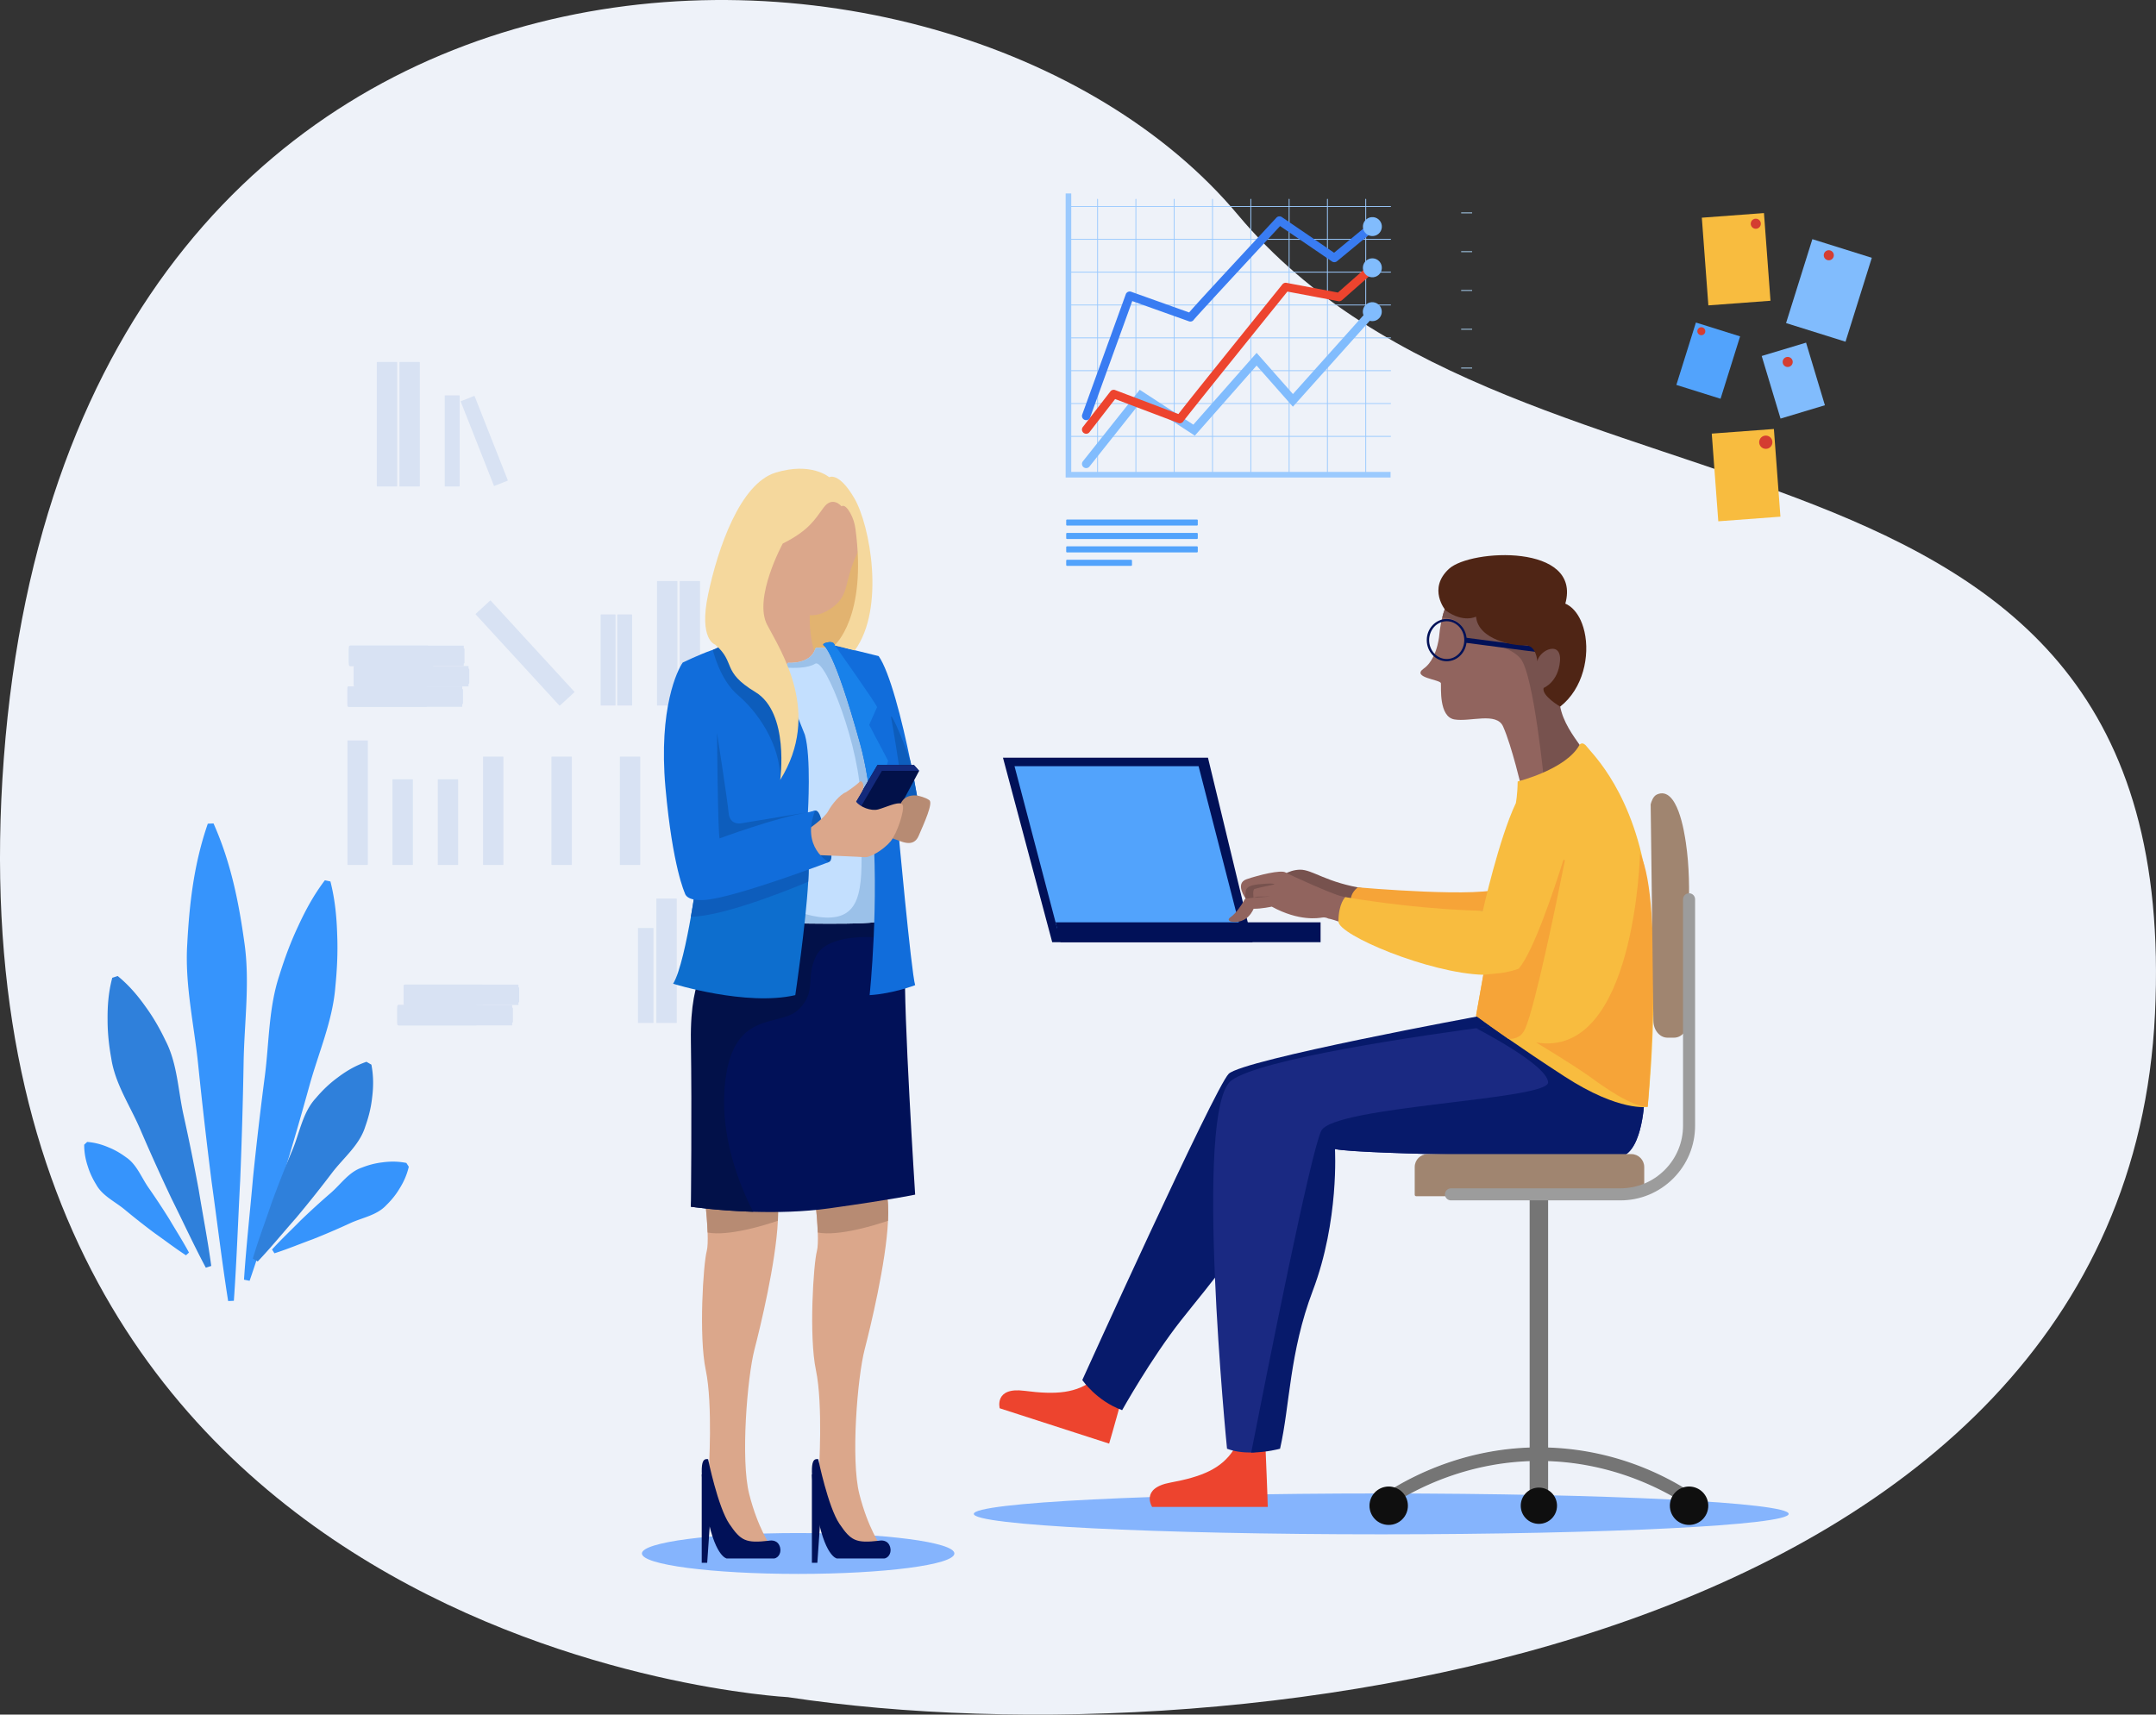 <svg xmlns="http://www.w3.org/2000/svg" width="3017.29" height="2400"><rect width="100%" height="100%" fill="#333333" stroke="none"/><style>.st30{fill:#9bc1e9}.st31{fill:#021149}.st27{fill:#0f0f0f}.st25{fill:#9c9c9c}.st24{fill:#757575}.st21{fill:#f6a438}.st22{fill:#91645e}.st20{fill:#77524e}.st16{fill:#011158}.st1{fill:#e3e9f6}.st17{fill:#d8e2f3}.st39{fill:#2f80db}.st4{fill:#81bcfd}.st14{fill:#dba78b}.st3{fill:#9bcafe}.st15{fill:#b78b73}.st12{fill:#d43d31}.st34{fill:#116ddb}.st5{fill:#ed442e}.st10{fill:#52a3fc}.st7{fill:#3694fc}.st11{fill:#f8bc3f}.st33{fill:#0d5dbc}.st9{fill:#c3dffe}.st18{fill:#071a6b}</style><path d="M1102.58 2375.57S-89.25 2313.75 5.34 1061.36C99.95-191.03 1331.06-179.18 1732.47 300.73c401.41 479.92 1325.77 231.33 1283.4 1118.51-42.36 887.17-1274.36 1053.17-1913.29 956.33" fill="#eef2f9"/><path class="st1" d="M2762.72-2248.69H1388.29v756.15h1374.43z"/><path d="M2732.87-2220.37H1415.4v704.69h1317.47z" fill="#fff"/><path class="st3" d="M1946.08 289.61h-450.81a.591.591 0 010-1.18h450.81a.591.591 0 010 1.18m0 45.96h-450.81a.585.585 0 110-1.17h450.81a.585.585 0 110 1.17m0 45.97h-450.81a.585.585 0 110-1.17h450.81a.585.585 0 110 1.17m0 45.97h-450.81a.585.585 0 110-1.17h450.81a.585.585 0 110 1.17m0 45.97h-450.81a.591.591 0 010-1.18h450.81a.591.591 0 010 1.18m0 45.97h-450.81c-.33 0-.59-.26-.59-.59 0-.33.26-.59.59-.59h450.81c.33 0 .59.26.59.59 0 .33-.26.59-.59.59m0 45.97h-450.81a.591.591 0 010-1.18h450.81a.591.591 0 010 1.18m0 45.97h-450.81a.591.591 0 010-1.18h450.81a.591.591 0 010 1.18"/><path class="st3" d="M1536.06 665.07c-.32 0-.59-.26-.59-.59V278.85c0-.32.27-.58.59-.58.33 0 .59.26.59.58v385.63c0 .33-.26.59-.59.59m53.61 0c-.32 0-.59-.26-.59-.59V278.85c0-.32.27-.58.59-.58.33 0 .59.26.59.58v385.63c0 .33-.26.59-.59.59m53.61 0c-.32 0-.59-.26-.59-.59V278.85c0-.32.27-.58.59-.58.33 0 .59.26.59.58v385.63c0 .33-.26.59-.59.59m53.61 0c-.32 0-.59-.26-.59-.59V278.85c0-.32.27-.58.59-.58.33 0 .59.26.59.58v385.63c0 .33-.26.59-.59.59m53.61 0c-.32 0-.59-.26-.59-.59V278.85c0-.32.27-.58.59-.58.33 0 .59.26.59.58v385.63c0 .33-.26.59-.59.59m53.61 0c-.32 0-.59-.26-.59-.59V278.85c0-.32.27-.58.59-.58.33 0 .59.26.59.58v385.63c0 .33-.26.59-.59.59m53.61 0c-.33 0-.59-.26-.59-.59V278.85c0-.32.26-.58.59-.58.33 0 .59.26.59.58v385.63c0 .33-.26.59-.59.59m53.61 0c-.33 0-.59-.26-.59-.59V278.85c0-.32.26-.58.59-.58.32 0 .59.26.59.58v385.63c0 .33-.27.59-.59.59"/><path class="st3" d="M1946.08 668.39h-454.73V270.78h7.84v389.76h446.89z"/><path class="st4" d="M1520.09 655.23a5.88 5.88 0 01-4.6-9.54l79.53-100.09 75.03 48.79 88.55-100.47 50.84 57.63 107.14-119.72a5.893 5.893 0 018.31-.46 5.894 5.894 0 01.46 8.31l-115.97 129.59-50.77-57.56-86.45 98.09-74.58-48.5-72.88 91.71a5.876 5.876 0 01-4.61 2.22"/><path class="st4" d="M1930.41 445.11c4.89-5.47 4.43-13.86-1.04-18.75-5.46-4.89-13.85-4.42-18.74 1.04-4.89 5.46-4.43 13.86 1.04 18.75 5.46 4.88 13.86 4.42 18.74-1.04"/><path class="st5" d="M1520.09 607.16c-1.26 0-2.52-.41-3.6-1.23a5.89 5.89 0 01-1.05-8.26l38.51-49.75c1.57-2.05 4.31-2.82 6.74-1.9l88.48 33.51c8.67-11.34 38.81-49.24 145.57-181.54a5.869 5.869 0 015.67-2.08l71.98 13.58 44.83-39.48c2.44-2.16 6.16-1.91 8.31.52a5.897 5.897 0 01-.53 8.31l-46.99 41.38a5.893 5.893 0 01-4.98 1.37l-71.34-13.46c-57.12 70.78-141.06 175.11-145.48 181.42a5.892 5.892 0 01-2.55 2.34c-1.45.68-3.11.75-4.61.18l-88.46-33.5-35.84 46.3a5.88 5.88 0 01-4.66 2.29"/><path class="st4" d="M1929.38 384.82c5.51-4.84 6.04-13.23 1.19-18.73-4.84-5.51-13.23-6.04-18.73-1.19-5.51 4.84-6.04 13.23-1.19 18.73 4.84 5.51 13.23 6.04 18.73 1.19"/><path d="M1520.09 588.11c-.66 0-1.34-.12-2-.36a5.871 5.871 0 01-3.53-7.53l60.94-168.3c1.1-3.05 4.46-4.64 7.51-3.54l81.17 28.97c8.46-9.88 35.31-39.17 122.13-132.64a5.878 5.878 0 017.63-.85l73.09 49.9 50.37-41.56c2.5-2.06 6.21-1.7 8.28.8a5.887 5.887 0 01-.79 8.29l-53.78 44.36a5.872 5.872 0 01-7.06.32l-72.56-49.53c-47.55 51.2-116.14 125.33-120.66 130.97-.52.8-1.23 1.47-2.08 1.95-1.48.81-3.24.95-4.83.39l-79.35-28.32-58.94 162.79a5.895 5.895 0 01-5.54 3.89" fill="#397cf2"/><path class="st4" d="M1929.08 327.41c5.65-4.67 6.46-13.04 1.79-18.69-4.66-5.66-13.03-6.46-18.69-1.79-5.65 4.66-6.46 13.03-1.79 18.69 4.67 5.65 13.03 6.45 18.69 1.79"/><path class="st1" d="M2289.85-2113.58h-223.39v21.84h223.39z"/><path class="st7" d="M2201.99-2113.58h-135.53v21.84h135.53z"/><path class="st1" d="M2289.85-2058.98h-223.39v21.84h223.39z"/><path class="st7" d="M2225.56-2058.98h-159.1v21.84h159.1z"/><path class="st1" d="M2289.85-2004.38h-223.39v21.84h223.39z"/><path class="st7" d="M2172.78-2004.38h-106.32v21.84h106.32z"/><path class="st1" d="M2289.85-1949.78h-223.39v21.84h223.39z"/><path class="st7" d="M2234.67-1949.78h-168.21v21.84h168.21z"/><path class="st1" d="M2289.85-1895.18h-223.39v21.84h223.39z"/><path class="st7" d="M2214.45-1895.18h-147.99v21.84h147.99z"/><path d="M2044.88 515.81h15.32v-1.3h-15.32m0-53h15.32v-1.29h-15.32m0-53h15.32v-1.3h-15.32m0-53h15.32v-1.3h-15.32m0-53h15.32v-1.29h-15.32" fill="#a1c6e5"/><path class="st9" d="M2047.49-2119.7h-5.22v252.47h5.22z"/><path class="st10" d="M1675.1 735.67h-181.78c-.65 0-1.19-.53-1.19-1.19v-6.12c0-.66.54-1.19 1.19-1.19h181.78c.65 0 1.19.53 1.19 1.19v6.12c0 .66-.54 1.19-1.19 1.19m0 18.78h-181.78c-.65 0-1.19-.53-1.19-1.19v-6.12c0-.66.54-1.19 1.19-1.19h181.78c.65 0 1.19.53 1.19 1.19v6.12c0 .66-.54 1.19-1.19 1.19m0 18.79h-181.78c-.65 0-1.19-.54-1.19-1.2v-6.12c0-.65.54-1.19 1.19-1.19h181.78c.65 0 1.19.54 1.19 1.19v6.12c0 .66-.54 1.2-1.19 1.2m-92.08 18.78h-89.7a1.2 1.2 0 01-1.19-1.19v-6.13c0-.65.54-1.19 1.19-1.19h89.7c.65 0 1.19.54 1.19 1.19v6.13a1.2 1.2 0 01-1.19 1.19"/><path class="st11" d="M2477.78 420.98l-86.95 6.47-9.14-122.73 86.95-6.48z"/><path class="st4" d="M2582.77 478.29l-83.2-26.07 36.8-117.45 83.2 26.07z"/><path class="st11" d="M2491.68 723.2l-86.95 6.48-9.14-122.74 86.95-6.48z"/><path class="st10" d="M2407.89 558.16l-61.85-19.38 27.36-87.32 61.85 19.38z"/><path class="st4" d="M2553.92 567.24l-62.08 18.67-26.36-87.62 62.08-18.68z"/><path class="st12" d="M2566.42 357.3c0 3.89-3.16 7.05-7.06 7.05-3.9 0-7.05-3.16-7.05-7.05 0-3.9 3.15-7.06 7.05-7.06s7.06 3.16 7.06 7.06m-57.52 149.34c0 3.9-3.16 7.06-7.06 7.06-3.89 0-7.05-3.16-7.05-7.06 0-3.9 3.16-7.05 7.05-7.05 3.9 0 7.06 3.15 7.06 7.05m-28.41 112.34c0 5.13-4.15 9.29-9.28 9.29-5.12 0-9.28-4.16-9.28-9.29 0-5.12 4.16-9.28 9.28-9.28 5.13 0 9.28 4.16 9.28 9.28m-16.24-305.8c0 3.9-3.16 7.05-7.06 7.05-3.89 0-7.05-3.15-7.05-7.05s3.16-7.06 7.05-7.06c3.9 0 7.06 3.16 7.06 7.06"/><path d="M1335.65 2174.46c0 15.8-97.9 28.61-218.66 28.61-120.76 0-218.66-12.81-218.66-28.61 0-15.8 97.9-28.6 218.66-28.6 120.76 0 218.66 12.8 218.66 28.6m1167.57-55.41c0 15.79-255.29 28.6-570.2 28.6-314.91 0-570.2-12.81-570.2-28.6 0-15.8 255.29-28.61 570.2-28.61 314.91 0 570.2 12.81 570.2 28.61" fill="#85b4fd"/><path class="st14" d="M1232.73 2164.26s-22.68 6.1-48.33-2c-25.64-8.1-38.34-102.63-38.34-102.63s5.95-93.78-4.16-141.7c-10.1-47.92-3.39-149.16 1.32-166.71 1.4-5.18 1.62-14.87 1.24-25.98-.91-26.53-5.28-61.08-5.28-61.08s89.09-41.18 101.24 5.39c2.55 9.79 3.14 23.4 2.37 39.19-2.85 59.35-24.74 149.24-32.74 180.17-10.12 39.14-19.54 154.46-7.39 202.39 12.15 47.92 30.07 72.96 30.07 72.96"/><path class="st15" d="M1240.42 1669.55c2.55 9.79 3.14 23.4 2.37 39.19-19.08 6.5-68.95 21.88-98.33 16.5-.91-26.53-5.28-61.08-5.28-61.08s89.09-41.18 101.24 5.39"/><path class="st16" d="M1472.55 1318.82l-68.92-258.28h286.9l62.41 258.28z"/><path class="st10" d="M1735.76 1299.28h-256.32l-4.39-16.63-3.84-14.63-51.41-195.54h257.6z"/><path class="st16" d="M1477.24 1290.97l7.01 27.85h363.88v-27.85z"/><path class="st17" d="M646.91 989.34H488.33c-1.13 0-2.06-.92-2.06-2.06v-24.4c0-1.14.93-2.06 2.06-2.06h158.58z"/><path class="st17" d="M646.33 986.03H487.89c-.9 0-1.62-.72-1.62-1.61v-18.67c0-.9.72-1.62 1.62-1.62h158.44c.9 0 1.62.72 1.62 1.62v18.67c0 .89-.72 1.61-1.62 1.61"/><path class="st17" d="M596.4 989.34H487.8c-.84 0-1.53-.68-1.53-1.53v-25.46c0-.84.69-1.53 1.53-1.53h108.6c.85 0 1.54.69 1.54 1.53v25.46c0 .85-.69 1.53-1.54 1.53m59.29-28.52H497.11c-1.14 0-2.06-.92-2.06-2.06v-24.4c0-1.14.92-2.06 2.06-2.06h158.58z"/><path class="st17" d="M655.11 957.51H496.67c-.9 0-1.62-.72-1.62-1.62v-18.67c0-.89.72-1.61 1.62-1.61h158.44c.9 0 1.62.72 1.62 1.61v18.67c0 .9-.72 1.62-1.62 1.62"/><path class="st17" d="M605.18 960.82h-108.6c-.84 0-1.53-.69-1.53-1.53v-25.46c0-.85.69-1.53 1.53-1.53h108.6c.85 0 1.54.68 1.54 1.53v25.46c0 .84-.69 1.53-1.54 1.53m43.87-28.52H490.47c-1.14 0-2.06-.93-2.06-2.07v-24.39c0-1.14.92-2.07 2.06-2.07h158.58z"/><path class="st17" d="M648.47 928.99H490.02c-.89 0-1.61-.73-1.61-1.62V908.7c0-.89.72-1.61 1.61-1.61h158.45c.89 0 1.61.72 1.61 1.61v18.67c0 .89-.72 1.62-1.61 1.62"/><path class="st17" d="M598.54 932.3h-108.6c-.85 0-1.53-.69-1.53-1.53v-25.46c0-.85.68-1.54 1.53-1.54h108.6c.85 0 1.53.69 1.53 1.54v25.46c0 .84-.68 1.53-1.53 1.53m118.19 502.93H558.16c-1.14 0-2.06-.92-2.06-2.06v-24.4c0-1.14.92-2.06 2.06-2.06h158.57z"/><path class="st17" d="M716.16 1431.92H557.71c-.89 0-1.62-.72-1.62-1.61v-18.67c0-.9.73-1.62 1.62-1.62h158.45c.89 0 1.61.72 1.61 1.62v18.67c0 .89-.72 1.61-1.61 1.61"/><path class="st17" d="M666.23 1435.23h-108.6c-.85 0-1.53-.68-1.53-1.53v-25.46c0-.84.68-1.53 1.53-1.53h108.6c.84 0 1.53.69 1.53 1.53v25.46c0 .85-.69 1.53-1.53 1.53m59.28-28.52H566.94c-1.14 0-2.07-.92-2.07-2.06v-24.4c0-1.14.93-2.06 2.07-2.06h158.57z"/><path class="st17" d="M724.94 1403.4H566.49c-.89 0-1.62-.72-1.62-1.62v-18.67c0-.89.73-1.61 1.62-1.61h158.45c.89 0 1.61.72 1.61 1.61v18.67c0 .9-.72 1.62-1.61 1.62"/><path class="st17" d="M675.01 1406.71h-108.6c-.85 0-1.54-.69-1.54-1.53v-25.46c0-.85.69-1.53 1.54-1.53h108.6c.84 0 1.53.68 1.53 1.53v25.46c0 .84-.69 1.53-1.53 1.53m276.18-419.69V813.91c0-.32.26-.58.58-.58h27.37c.32 0 .57.26.57.58v173.11c0 .32-.25.57-.57.57h-27.37c-.32 0-.58-.25-.58-.57"/><path class="st17" d="M958.47 909.83v-84.17c0-.31.26-.57.57-.57h12.82c.32 0 .58.26.58.57v84.17c0 .32-.26.58-.58.58h-12.82c-.31 0-.57-.26-.57-.58m-38.97 77.19V813.91c0-.32.26-.58.57-.58h27.38c.31 0 .57.26.57.58v173.11c0 .32-.26.57-.57.57h-27.38a.57.57 0 01-.57-.57"/><path class="st17" d="M926.78 909.83v-84.17c0-.31.26-.57.57-.57h12.82c.32 0 .57.26.57.57v84.17c0 .32-.25.58-.57.58h-12.82c-.31 0-.57-.26-.57-.58m-63.01 77.19V860.65c0-.32.25-.58.57-.58h19.72c.32 0 .58.26.58.58v126.37c0 .32-.26.57-.58.57h-19.72c-.32 0-.57-.25-.57-.57"/><path class="st17" d="M869.09 930.54v-61.29c0-.32.26-.58.58-.58h9.07c.32 0 .57.26.57.58v61.29c0 .31-.25.57-.57.57h-9.07c-.32 0-.58-.26-.58-.57m-28.51 56.48V860.65c0-.32.25-.58.57-.58h19.72c.32 0 .58.26.58.58v126.37c0 .32-.26.57-.58.57h-19.72c-.32 0-.57-.25-.57-.57"/><path class="st17" d="M845.9 930.54v-61.29c0-.32.26-.58.58-.58h9.07c.31 0 .57.26.57.58v61.29c0 .31-.26.57-.57.57h-9.07c-.32 0-.58-.26-.58-.57M555.85 680.38V507.27c0-.32-.26-.58-.57-.58H527.9c-.31 0-.57.26-.57.58v173.11c0 .31.26.57.57.57h27.38c.31 0 .57-.25.57-.57"/><path class="st17" d="M548.57 603.19v-84.17a.57.57 0 00-.57-.57h-12.82a.57.57 0 00-.57.57v84.17c0 .32.25.58.57.58H548c.32 0 .57-.26.57-.58m38.97 77.19V507.27c0-.32-.25-.58-.57-.58h-27.38c-.31 0-.57.26-.57.58v173.11c0 .31.26.57.57.57h27.38c.32 0 .57-.26.57-.57"/><path class="st17" d="M580.26 603.19v-84.17a.57.57 0 00-.57-.57h-12.82c-.31 0-.57.26-.57.57v84.17c0 .32.26.58.57.58h12.82c.32 0 .57-.26.57-.58m63.01 77.19V554.01c0-.32-.25-.58-.57-.58h-19.72c-.32 0-.58.26-.58.57v126.38c0 .31.26.57.58.57h19.72c.32 0 .57-.26.57-.57"/><path class="st17" d="M637.95 623.89v-61.28a.58.58 0 00-.58-.58h-9.07c-.31 0-.57.26-.57.58v61.28c0 .32.26.58.57.58h9.07c.32 0 .58-.26.58-.58m72.68 48.25l-46.37-117.56a.568.568 0 00-.74-.32l-18.35 7.23a.57.57 0 00-.32.75l46.36 117.56c.11.3.45.44.74.32l18.35-7.23c.3-.12.44-.45.33-.75"/><path class="st17" d="M684.95 621.55l-22.49-57.01a.56.56 0 00-.74-.32l-8.44 3.32c-.29.12-.44.45-.32.75l22.48 57.01c.12.3.45.44.75.33l8.43-3.33c.3-.12.44-.45.33-.75m233.65 809.8v-173.11c0-.32.26-.58.58-.58h27.37c.32 0 .58.26.58.58v173.11c0 .31-.26.57-.58.57h-27.37c-.32 0-.58-.26-.58-.57"/><path class="st17" d="M925.88 1354.16v-84.17c0-.32.26-.57.58-.57h12.81c.32 0 .58.25.58.57v84.17c0 .32-.26.58-.58.58h-12.81a.58.58 0 01-.58-.58m-33.11 77.19v-131.82c0-.32.26-.58.58-.58h20.61c.32 0 .58.26.58.58v131.82c0 .31-.26.57-.58.57h-20.61c-.32 0-.58-.26-.58-.57"/><path class="st17" d="M898.33 1372.45v-63.95c0-.32.25-.58.57-.58h9.51c.32 0 .57.26.57.58v63.95c0 .32-.25.58-.57.58h-9.51c-.32 0-.57-.26-.57-.58M486.27 1210.1v-173.11c0-.31.26-.57.58-.57h27.37c.32 0 .58.26.58.57v173.11c0 .32-.26.58-.58.58h-27.37a.58.58 0 01-.58-.58"/><path class="st17" d="M493.55 1132.92v-84.17c0-.32.26-.57.58-.57h12.81c.32 0 .58.25.58.57v84.17c0 .32-.26.58-.58.58h-12.81a.58.58 0 01-.58-.58m55.72 77.18v-118.69c0-.32.25-.57.57-.57h27.38c.31 0 .57.25.57.57v118.69c0 .32-.26.58-.57.58h-27.38c-.32 0-.57-.26-.57-.58"/><path class="st17" d="M556.55 1157.02v-57.52c0-.32.25-.58.57-.58h12.82c.31 0 .57.26.57.58v57.52c0 .32-.26.58-.57.58h-12.82c-.32 0-.57-.26-.57-.58m56.09 53.08v-118.69c0-.32.26-.57.58-.57h27.37c.32 0 .58.25.58.57v118.69c0 .32-.26.58-.58.58h-27.37a.58.58 0 01-.58-.58"/><path class="st17" d="M619.92 1157.02v-57.52c0-.32.26-.58.58-.58h12.81c.32 0 .58.26.58.58v57.52c0 .32-.26.58-.58.58H620.5a.58.58 0 01-.58-.58m56.1 53.08v-150.48c0-.31.26-.57.58-.57h27.37c.32 0 .57.26.57.57v150.48c0 .32-.25.58-.57.58H676.6a.58.58 0 01-.58-.58"/><path class="st17" d="M683.3 1142.94v-73.09c0-.31.26-.57.58-.57h12.81c.32 0 .58.26.58.57v73.09c0 .32-.26.58-.58.58h-12.81a.58.58 0 01-.58-.58m88.46 67.16v-150.48c0-.31.26-.57.58-.57h27.37c.32 0 .58.26.58.57v150.48c0 .32-.26.58-.58.58h-27.37a.58.58 0 01-.58-.58"/><path class="st17" d="M779.04 1142.94v-73.09c0-.31.26-.57.58-.57h12.81c.32 0 .58.26.58.57v73.09c0 .32-.26.58-.58.58h-12.81a.58.58 0 01-.58-.58m88.47 67.16v-150.48c0-.31.26-.57.57-.57h27.38c.31 0 .57.26.57.57v150.48c0 .32-.26.58-.57.58h-27.38c-.31 0-.57-.26-.57-.58"/><path class="st17" d="M874.79 1142.94v-73.09c0-.31.25-.57.57-.57h12.82c.31 0 .57.26.57.57v73.09c0 .32-.26.58-.57.58h-12.82c-.32 0-.57-.26-.57-.58m-91.98-155.42L665.73 860a.58.58 0 01.03-.81l20.17-18.51c.23-.22.59-.2.81.03l117.08 127.51c.22.24.2.6-.03.82l-20.17 18.51c-.23.22-.59.2-.81-.03"/><path class="st17" d="M735.97 925.74l-56.93-62c-.21-.23-.2-.6.04-.81l9.44-8.67c.23-.21.59-.2.81.03l56.93 62c.21.24.2.6-.04.82l-9.44 8.66c-.23.22-.59.2-.81-.03M982.3-1393.04H482.34v204.22H982.3zm.01 447.16H482.34v197.17h499.97zm-.01-225.34H482.34v200.69H982.3zm.01-521.09H482.34v278.15h499.97zm24.64-24.65H461.21v1165.42h545.74z"/><path class="st5" d="M1573.41 1945.44s-18.49 66.82-21.21 75.25l-153.11-49.46s-8.11-30.03 34.64-24.45c43.91 5.74 73.49 3.58 97.93-16.58 24.44-20.17 41.75 15.24 41.75 15.24"/><path class="st18" d="M2072.39 1421.85s-333.2 61.4-352.87 81.23c-19.68 19.83-204.84 428.57-204.84 428.57s19.91 29.28 55.75 42.22c0 0 39.93-71.67 82.18-125.43 42.26-53.76 91.27-107.51 140.93-208.06 49.66-100.55 226.42-113.49 228.63-113.49 2.21 0 64.92-81.63 67.91-83.62 2.99-1.99-17.69-21.42-17.69-21.42"/><path class="st5" d="M1771.24 2030.76s2.96 69.66 2.96 78.56h-161.8s-17.05-26.23 25.6-34.1c43.78-8.08 71.42-19.29 88.58-46.14 17.15-26.85 44.66 1.68 44.66 1.68"/><path d="M2301.06 1542.86s-3.21 77.16-38.18 76.76c-34.96-.4-358.47-3.21-394.64-11.26 0 0-58.04 265.94-90 406.32 0 0-5.48 18.38-27.18 18.49-11.19.05-23.2-1.25-33.87-5.35 0 0-47.47-475.72 6.18-515.5 40.88-30.33 263.72-62.76 367.4-76.47 32.35-4.27 53.09-6.73 53.09-6.73z" fill="#1a2982"/><path class="st18" d="M2301.06 1542.86s-3.21 77.16-38.18 76.76c-34.96-.4-358.47-3.21-394.64-11.26 0 0 6.16 100.24-31.02 198.27-32.85 86.61-31.94 160.37-45.79 221.19 0 0-18.67 5.24-40.37 5.35 23.45-119.61 83.77-422.61 98.11-450.44 17.92-34.77 318.56-42.9 317.39-67.78-1.16-24.89-100.87-75.72-100.87-75.72l25.08-3.38c32.35-4.27 53.09-6.73 53.09-6.73z"/><path class="st20" d="M2090.07 1251.1s-124.22.8-179.06-7.24c-54.83-8.03-74.12-26.92-91.8-26.52-17.68.4-29.34 11.66-29.34 11.66s250.37 96.8 309.05 51.81z"/><path class="st21" d="M1890.65 1257.8s-.19-7.9 9.53-15.74c0 0 179.45 15.8 202.34 0 22.9-15.81-.99 39.94-17.42 66.82-16.42 26.88-146.83-5.91-165.75-16.15-18.91-10.23-28.7-34.93-28.7-34.93"/><path class="st22" d="M2207.06 1073.71c-8.13 8.7-27.2 17.66-44.62 24.55-18.33 7.25-32.47 7.04-32.47 7.04s-14.3-61.49-26.48-88.55c-9.2-20.41-46.1-5.97-68.08-9.73-21.95-3.74-18.34-45.22-18.87-50.58-.55-5.36-42.2-7.81-23.99-20.67 5.8-4.08 10.06-10.07 13.19-16.33.68-1.34 1.3-2.7 1.87-4.06l.09-.22c.62-1.43 1.14-2.83 1.64-4.19 3.72-10.51 4.64-19.69 4.64-19.69.64-7.08 1.55-13.44 2.67-19.16.35-1.75.69-3.43 1.08-5.06.6-2.56 1.25-4.99 1.94-7.27.48-1.67 1-3.27 1.54-4.78.56-1.63 1.16-3.19 1.77-4.66 10.91-26.72 26.91-28.72 26.91-28.72l53.44 14.74s47.83 26.93 79.57 71.53c31.75 44.6-13.25 70.73-13.25 70.73-3.67 48.77 48.11 83.61 37.41 95.08"/><path class="st20" d="M2219.83 1066.64c-8.13 8.7-39.97 24.73-57.39 31.62-.67-.28-1.01-.43-1.01-.43s-14.75-152.79-33.27-175.75c-18.48-22.89-76.74-28-76.74-28s.68-29.55-33.04-29.36c5.75-30.95 31.51-43.09 31.51-43.09l53.44 14.74s47.83 26.93 79.56 71.53c31.76 44.6-.56 62.84-.56 62.84-3.67 48.76 48.2 84.43 37.5 95.9"/><path class="st22" d="M2075.2 1274.81s43.81 57.47 48.63 77.83-136.1-6.97-191.83-35.9c-55.72-28.94-73.41-31.08-73.41-31.08s-3.21-2.14-8.3-1.34c-5.09.8-32.15 5.63-70.46-15.27 0 0-14.74 3.21-25.45 2.95 0 0-8.04 22.23-31.89 17.95 0 0-6.69-1.88 0-6.43 6.7-4.56 14.74-16.08 18.22-22.51 0 0 1.61-3.21 2.68-3.21 0 0-15.81-21.17 1.07-27.06 16.88-5.9 47.96-13.4 54.39-9.65s67.25 31.35 79.03 33.49c11.79 2.14 104.76 32.42 197.32 20.23"/><path class="st11" d="M2305.88 1241.85c-17.81-131.37-78.29-187.36-84.59-196.12-6.72-9.33-10.75-3.15-10.75-3.15-18.6 34.48-86.59 51.27-86.59 51.27-.22 18.92-2.53 30.25-2.53 30.25-23.71 49.84-46.22 150.71-46.22 150.71-.02 0-80.43-.41-192.52-19.09 0 0-9.48 8.88-9.55 34.17-.05 18.96 126.96 72.43 202.79 74.56l-10.22 57.4s16.29 12.14 45.26 32.23c20.42 14.17 47.16 32.29 78.94 52.9 76.84 49.83 115.98 42.31 115.98 42.31s18.48-171.18 0-307.44"/><path class="st21" d="M2295.16 1194.8s-6.61 287.79-145.35 264.4c0 0 52.33 31.5 74.17 47.28 21.83 15.78 58.99 42.27 81.9 42.81 0 0 23.61-286.03-10.72-354.49m-107.39 9.48c.43-1.37 2.48-.84 2.19.57-11.16 55.88-41.26 202.8-55.51 235.18-4.87 11.07-13.52 14.67-23.49 14.05-28.97-20.09-45.26-32.23-45.26-32.23l10.22-57.4 24.61-2.48c4.86-.32 23.71-4.67 25.22-6.47 20.69-24.66 49.34-110.89 62.02-151.22"/><path class="st20" d="M1743.39 1257.8l10.99-1.21s-1.88-11.12 1.47-12.32c3.35-1.21 27.59-6.3 27.59-6.3s.81-1.88-12.86-.94c-13.66.94-25.81 1.78-27.19 10.25-1.37 8.48 0 10.52 0 10.52m10.99-1.21l24.39-1.75-16.58.16c-2.69.02-5.34.56-7.81 1.59"/><path class="st16" d="M2051.09 892.59l104.5 13.5s-3.1 3.18-4.54 6.67l-99.96-13.04s.95-2.96 0-7.13"/><path class="st16" d="M2024.64 869.56c-13.56 0-24.59 11.86-24.59 26.44 0 14.58 11.03 26.45 24.59 26.45 13.57 0 24.6-11.87 24.6-26.45s-11.03-26.44-24.6-26.44m0 56.03c-15.39 0-27.91-13.27-27.91-29.59 0-16.31 12.52-29.58 27.91-29.58 15.4 0 27.92 13.27 27.92 29.58 0 16.32-12.52 29.59-27.92 29.59"/><path d="M2165.65-770.24h-24.01v474.92h24.01z" fill="#7f7f7f"/><path class="st24" d="M2165.65 2105.93h-24.01c-.5 0-.91-.56-.91-1.26v-474.92c0-.7.41-1.26.91-1.26h24.01c.51 0 .92.56.92 1.26v474.92c0 .7-.41 1.26-.92 1.26"/><path class="st25" d="M2184.86-490.75h-62.43v117.66h62.43z"/><path d="M1943.46 2107.63c27.96-18.58 105.56-64.86 214.65-63.57 103.77 1.21 177.47 44.78 205.72 63.57v-19.5c-29.72-18.89-103.26-60.06-205.72-61.23-107.72-1.22-185.13 42.47-214.65 61.23z" fill="#1d2a7c"/><path class="st24" d="M1943.46 2108.54a.914.914 0 01-.91-.91v-19.5c0-.31.16-.6.42-.77 36.3-23.07 111.55-61.39 210.76-61.39 1.46 0 2.91.01 4.39.02 92.3 1.05 163.08 33.95 206.2 61.37.26.17.42.46.42.77v19.5c0 .33-.18.65-.48.8-.29.16-.66.14-.94-.04-34.88-23.2-107.92-62.28-205.22-63.42-101.53-1.11-177.73 39.22-214.13 63.42-.15.1-.33.15-.51.15"/><path class="st27" d="M2336.95 2107.63c0-14.85 12.03-26.88 26.88-26.88s26.88 12.03 26.88 26.88c0 14.84-12.03 26.88-26.88 26.88s-26.88-12.04-26.88-26.88m-420.37 0c0-14.85 12.04-26.88 26.88-26.88 14.85 0 26.88 12.03 26.88 26.88 0 14.84-12.03 26.88-26.88 26.88-14.84 0-26.88-12.04-26.88-26.88"/><path class="st27" d="M1943.46 2081.66c-14.31 0-25.96 11.65-25.96 25.97 0 14.32 11.65 25.97 25.96 25.97 14.32 0 25.97-11.65 25.97-25.97 0-14.32-11.65-25.97-25.97-25.97m184.8 25.97c0-14.02 11.37-25.39 25.39-25.39 14.02 0 25.38 11.37 25.38 25.39 0 14.02-11.36 25.38-25.38 25.38s-25.39-11.36-25.39-25.38"/><path d="M1981.9 1674.39h317.13c1.12 0 2.03-.91 2.03-2.03v-38.84c0-9.99-8.1-18.1-18.1-18.1h-284.99c-10 0-18.1 8.11-18.1 18.1v38.84c0 1.12.91 2.03 2.03 2.03m380.65-245.76c0-50.17-1.29-99.71.63-149.65 1.26-33.06 1.02-66.35-3.81-99.13-2.12-14.42-11.78-80.27-40.38-67.86-5.52 2.4-7.99 10.21-8.92 13.89 1.27 100.92 2.53 201.84 3.8 302.75 0 13.17 8.81 23.84 19.68 23.84h9.32c10.87 0 19.68-10.67 19.68-23.84" fill="#a08570"/><path class="st25" d="M2267.61 1680.22h-237c-4.66 0-8.44-3.77-8.44-8.43s3.78-8.44 8.44-8.44h237c23.45 0 45.49-9.13 62.08-25.71 16.57-16.58 25.7-38.62 25.7-62.07v-316.79c0-4.66 3.78-8.44 8.44-8.44s8.43 3.78 8.43 8.44v316.79c0 27.95-10.88 54.23-30.65 74-19.76 19.77-46.04 30.65-74 30.65"/><path d="M2023.08 854.43s-25.58-30.36 4.78-58.24c30.37-27.87 186.16-35.5 162.77 48.78 0 0 19.33 6.14 26.88 39.49 7.54 33.35-1.65 79.18-34.05 104.61 0 0-26.18-15.18-23.2-26.13 0 0 20.41-8 22.9-37.35 2.49-29.35-28.19-16.4-31.72 0 0 0-1.25-22.95-17.18-22.25-15.92.7-65.58-7.68-68.57-40.24 0 0-17.3 9.47-42.61-8.67" fill="#4f2515"/><path class="st30" d="M1879.03-1081.17H619.23v35.56h1259.8z"/><path class="st30" d="M1805.55-1057.65h-31.35v821.92h31.35zm-1092.72 0h-31.35v821.92h31.35z"/><path class="st14" d="M1078.56 2164.26s-22.68 6.1-48.33-2-38.34-102.63-38.34-102.63 5.94-93.78-4.16-141.7c-10.1-47.92-3.4-149.16 1.32-166.71 1.4-5.18 1.62-14.87 1.24-25.98-.91-26.53-5.28-61.08-5.28-61.08s89.09-41.18 101.24 5.39c2.55 9.79 3.14 23.4 2.37 39.19-2.85 59.35-24.74 149.24-32.74 180.17-10.13 39.14-19.54 154.46-7.39 202.39 12.14 47.92 30.07 72.96 30.07 72.96"/><path class="st15" d="M1086.25 1669.55c2.55 9.79 3.14 23.4 2.37 39.19-19.08 6.5-68.96 21.88-98.33 16.5-.91-26.53-5.28-61.08-5.28-61.08s89.09-41.18 101.24 5.39"/><path class="st16" d="M1280.74 1672.16s-27.73 6.22-119.97 19.17c-36.38 5.1-74.24 5.83-106.73 4.84-49.88-1.52-87.14-7.09-87.14-7.09s16.89-135.66 15.41-234.97c-1.5-99.3 18.28-117.51 18.28-117.51s51.55-72.6 106.93-58.66c55.38 13.94 135.38 0 135.38 0l8.19 24.99 15.71 47.93c-2.84 60.17 13.94 321.3 13.94 321.3"/><path class="st31" d="M1251.09 1302.93c-16.77 6.16-28.39 8.98-28.39 8.98s-64.41-5.1-80.33 25.76c-15.94 30.86 1.62 49.78-25.08 75.66-26.7 25.89-95.39-2.98-103.35 111.49-4.72 67.78 19.53 131.03 40.1 171.35-49.87-1.52-87.14-7.09-87.14-7.09s1.49-132.73 0-232.04c-1.49-99.3 29.9-114.7 29.9-114.7s55.34-78.34 110.72-64.4c55.38 13.94 135.38 0 135.38 0z"/><path d="M1075.34 809.31s-46.62 31.92-13.25 84.53c33.37 52.62 25.24 91.55 72.72 56.9 47.48-34.65 67.59-64.59 69.72-85.56 2.14-20.96 10.88-121.48-3.54-118.06-14.42 3.42-125.65 62.19-125.65 62.19" fill="#e2b370"/><path class="st14" d="M1134.38 841.23s-5.99 45.34 8.56 79.56c14.54 34.22-94.11 27.38-101.81 5.14-7.7-22.25 11.12-140.74 35.08-135.18 23.95 5.57 58.17 50.48 58.17 50.48"/><path class="st9" d="M1230.97 1288.89c-3.74 6.72-139.63 3.08-139.63 3.08s-.12-9.95-.24-26.57c-.58-75.74-1.29-289.93 8.65-330.9.98-4.01 2.06-6.37 3.24-6.77 0 0 30.95 2.55 37.9-19.24 0 0 .32-2.2 3.3-1.88 2.98.34 22.73-.03 22.73-.03s48.93 79.52 56.43 139.65c7.5 60.13 11.35 235.94 7.62 242.66"/><path class="st30" d="M1230.97 1288.89c-3.74 6.72-139.63 3.08-139.63 3.08s-.12-9.95-.24-26.57c14.85 7.29 63.04 28.64 90.58 14.03 32.85-17.42 22.35-79.98 22.9-155.34.55-75.35-49.78-204.03-63.71-195.08-10.35 6.66-31.1 6.18-41.12 5.49.98-4.01 2.06-6.37 3.24-6.77 0 0 30.95 2.55 37.9-19.24 0 0 .32-2.2 3.3-1.88 2.98.34 22.73-.03 22.73-.03s48.93 79.52 56.43 139.65c7.5 60.13 11.35 235.94 7.62 242.66"/><path class="st33" d="M1140.87 1134.58s5.47-1.98 9.12 14.94c3.65 16.92 21.23 52.57 9.8 57.24-11.44 4.67-63.65-42.64-55.47-52.93 8.18-10.28 36.55-19.25 36.55-19.25"/><path class="st34" d="M1268.26 1149.18c-6.34 2.94-11.92 4.82-11.92 4.82s18.92 207.07 24.4 224.98c0 0-30.87 11.95-63.71 13.95 0 0 13.87-130.22 3.42-250.78-3.12-35.98-8.4-71.09-16.87-101.63-36.82-132.91-50.76-136.89-50.76-136.89s-2.66-1.99 2.15-3.65c0 0 9.29-3.32 12.11 1 .8 1.23 1.28 1.96 1.56 2.4.06.1.11.18.16.25 1.79.07 60.86 14.73 60.86 14.73 15.46 21.91 32.7 89.27 44.56 147.52 7.21 35.38 12.12 64.29 12.12 68.04 0 5.67-9.71 11.39-18.08 15.26"/><path class="st33" d="M1286.34 1133.92c0 5.67-9.71 11.39-18.08 15.26-3.9-3.68-6.29-8.6-5.05-13.15 4.69-17.18-16.01-131.35-16.01-131.35-1.8-10.25 12.78 20.65 27.02 61.2 7.2 35.38 12.12 64.29 12.12 68.04"/><path d="M1242.9 1064.9l-22.45 77.25c-3.12-35.98-8.4-71.09-16.87-101.63-36.83-132.91-50.76-136.89-50.76-136.89s-2.66-1.99 2.15-3.65c0 0 9.29-3.32 12.11 1 .8 1.23 1.28 1.96 1.56 2.4.04.07.07.16.1.25l.01.01c.01.02.03.04.06.09.02.03.05.07.09.13.01.02.04.04.06.07 3.74 5.31 56.11 79.57 58.52 85.81l-11.07 24.89z" fill="#1881ea"/><path class="st31" d="M1279.12 1070.87l7.22 8.14-.01.01-48.65 90.91-53.67-24.09 7.3-12.43 36.66-62.54z"/><path class="st15" d="M1285.1 1113.89s-18.85-4.64-25.54 12.98c-6.7 17.63-18.04 44.76-8.99 47.21 9.06 2.45 27.22 14.09 35.1-4.13 7.88-18.21 20.42-45.85 14.93-49.91-5.49-4.07-15.5-6.15-15.5-6.15"/><path d="M1279.12 1070.87l7.22 8.14-.01.01h-52.13l-31.12 53.08c-4.61 1.92-8.55 2.26-11.77 1.31l36.66-62.54z" fill="#132a7c"/><path class="st14" d="M1246.14 1177.96c-2.34 2.79-5.26 5.6-8.46 8.2-9.58 7.89-21.49 14.14-27.25 13.67-7.68-.64-66.62-2.99-66.62-2.99l-13.47-31-1.73-3.99c1.2.29 25.01-16.34 30.54-26.67 4.73-8.91 16.36-23.25 24.85-26.35 0-.01.01-.01.01-.01s12.73-8.33 18.83-14.3c0 0 2.84-3.02 4.86 2.24 2.01 5.26-1.61 11.45-1.61 11.45l-8.15 13.88c5.65 7.35 20.89 13.66 31.08 10.88 10.04-2.73 26.42-10.64 32.39-8.03.88.38 1.53.97 1.9 1.85 2.95 6.9-7.72 39.95-17.17 51.17"/><path d="M1131.09 1233.96c-3.33 60.21-18.09 158.97-18.09 158.97-68.7 15.93-170.98-15.94-170.98-15.94 9.77-15.97 19-60.45 24.88-93.89 4.02-22.82 6.47-40.5 6.47-40.5s150.83-82.88 157.3-47.04c1.41 7.82 1.36 21.61.42 38.4" fill="#0d6ece"/><path class="st33" d="M1131.09 1233.96c-.14.15-.28.28-.42.43 0 0-114.24 48.88-163.77 48.71 4.02-22.82 6.47-40.5 6.47-40.5s150.83-82.88 157.3-47.04c1.41 7.82 1.36 21.61.42 38.4"/><path class="st14" d="M1199.4 775.35c-19.54 40.34-8.98 58.61-38.07 77.43-21.27 13.76-39.34 10.14-69.24-7.18-11-6.36-23.6-14.59-38.55-24.48 0 0 44.79-124.04 73.72-135.6 28.94-11.55 46.04-5.13 46.04-5.13s4.84 7.94 10.48 19.79c9.62 20.26 26.07 53.62 15.62 75.17"/><path class="st34" d="M1159.79 1206.76s-130.23 49.5-172.93 52.9c-27.03 2.14-28.39-9.46-28.39-9.46s-17.21-36.3-27.17-147.8c-9.96-111.5 17.22-165.39 24.18-175.02 0 0 22.6-10.95 39.75-16.97 4.59-1.61 14.81-3.83 14.81-3.83 13.79-6.07 16.54-12.24 26.94-11.48 31.79 2.31 47.64 28.44 47.64 28.44l41.81 105.03c8.96 30.85 4.24 108.51 4.24 108.51l10.2-2.49c-20.41 51.27 18.92 72.17 18.92 72.17"/><path class="st33" d="M1091.83 1091.78c.89-50.85-33.34-97.06-59.03-118.71-25.69-21.65-35.19-63.41-35.19-63.41 13.8-6.07 28.97-15.32 39.37-14.56 14.79 13.48 29.15 30.16 40.93 49.44 39.57 64.8 13.92 147.24 13.92 147.24m-88.34-65.7s1.05 137.99 3.54 147.45c0 0 79.58-29.49 123.63-36.45 0 0-23.85 3.62-91.28 14.99 0 0-17.96 4.92-19.68-14.26-1.55-17.36-16.21-111.73-16.21-111.73"/><path class="st16" d="M990.96 2042.46s13.73 66.99 29.77 90.65c16.03 23.66 22.93 27.24 55.5 23.48 0 0 10.22-2.45 14.43 6.49 4.2 8.94-.79 17.62-7.37 18.4h-66.25s-17.87-2.32-28.91-69.51c-11.04-67.19-5.12-70.52 2.83-69.51"/><path class="st16" d="M989.7 2187.53h-7.64v-124.08l15.27 13.93zm155.43-145.07s13.73 66.99 29.77 90.65c16.03 23.66 22.93 27.24 55.5 23.48 0 0 10.22-2.45 14.43 6.49 4.2 8.94-.79 17.62-7.36 18.4h-66.25s-17.88-2.32-28.92-69.51c-11.04-67.19-5.12-70.52 2.83-69.51"/><path class="st16" d="M1143.88 2187.53h-7.65v-124.08l15.27 13.93z"/><path d="M1177.59 708.62s-12.41-14.97-24.81 1.72c-12.41 16.68-20.54 32.08-57.32 50.47 0 0-41.5 76.14-21.82 113.79 19.68 37.64 76.58 123.5 18.19 217.18 0 0 13.42-94.02-34.75-123.11-48.17-29.09-26.71-41.15-56.37-66.48 0 0-23.1-7.06-9.63-70.58 13.48-63.53 44.28-154.64 94.32-170.04 50.05-15.4 75.08 6.42 75.08 6.42s13.26-8.13 35.21 29.51c21.96 37.65 43.44 154.31.52 212.91l-28.21-7.19s45.84-39.51 29.2-162.98c-1.05-7.81-3.46-15.41-7.33-22.28-3.54-6.27-8.11-11.9-12.28-9.34" fill="#f5d89d"/><path class="st12" d="M2386.54 463.63a5.56 5.56 0 01-11.12 0c0-3.07 2.49-5.55 5.56-5.55 3.07 0 5.56 2.48 5.56 5.55"/><path class="st7" d="M462.43 1233.81c6.51 25.56 8.75 50.26 9.47 74.65 1 24.45-.16 48.46-2.53 72.22-3.64 47.76-23.36 92.26-36.11 138.17a5092.674 5092.674 0 01-40.02 137.37c-14.69 45.51-28.25 91.26-43.93 136.57l-7.83-1.58c3.17-47.85 8.47-95.26 12.63-142.91 4.86-47.51 10.37-94.88 16.54-142.13 6.1-47.25 5.24-95.91 20.45-141.33 7.07-22.81 15.34-45.38 25.76-67.52 10.15-22.19 21.82-44.07 37.75-65.09zM122 1598.4c11.91.96 21.55 4 30.38 7.79 8.98 3.66 16.8 8.37 23.99 13.67 15 10.03 21.32 28.04 31.45 42.54a1019.65 1019.65 0 0129.36 44.47c9.07 15.48 18.74 30.41 27.28 46.37l-4.17 3.84c-15.2-9.85-29.27-20.72-43.95-31.05-14.3-10.66-28.25-21.65-41.86-32.96-13.61-11.3-31.04-19.09-39.78-34.87-4.68-7.61-8.73-15.8-11.63-25.04-3.03-9.12-5.27-18.98-5.23-30.93z"/><path class="st39" d="M519.76 1490.23c3.29 17.2 2.8 32.22.98 46.48-1.58 14.39-5.07 27.68-9.62 40.36-8.07 25.95-30.53 43.59-46.68 64.88a1635.21 1635.21 0 01-50.13 62.88c-17.91 20.26-34.82 41.11-53.6 60.88l-6.91-3.99c7.73-26.15 17.33-51.21 25.93-76.86 9.22-25.28 19.01-50.24 29.39-74.86 10.36-24.62 14.4-52.9 32.84-72.86 8.71-10.28 18.48-19.95 30.14-28.51 11.44-8.71 24.21-16.64 40.75-22.4z"/><path class="st7" d="M572.09 1633.11c-2.95 12.61-7.77 22.35-13.23 31.07-5.36 8.9-11.64 16.34-18.46 22.98-13.11 14.06-33.31 17.12-50.4 25.01-17.09 7.9-34.45 15.36-52.11 22.38-17.95 6.54-35.42 13.86-53.8 19.74l-3.41-5.28c12.95-14.32 26.82-27.2 40.2-40.86 13.68-13.17 27.65-25.91 41.9-38.21 14.24-12.3 25.38-29.44 43.6-35.57 8.85-3.47 18.23-6.12 28.54-7.32 10.2-1.38 21.06-1.74 33.77.78zM298.81 1152.6c24.38 54.75 35.27 110.06 43.02 165.52 8.22 55.43.22 111.55-.87 167.38-.95 55.82-2.57 111.67-4.85 167.56-3 55.9-4.84 111.77-8.84 167.72l-7.98.34c-8.74-55.41-15.33-110.91-23.07-166.37a6999.194 6999.194 0 01-19.08-166.53c-5.84-55.53-18.58-110.77-15.1-166.7 3-55.91 9.15-111.96 28.79-168.58z"/><path class="st39" d="M164.72 1366.18c16.35 13.4 28.56 28.13 39.3 43.33 10.99 15.12 19.9 30.92 27.63 47.09 16.53 32 17.45 69.04 25.14 103.9 7.74 34.84 14.85 69.88 21.33 105.13 5.8 35.47 12.69 70.58 17.53 106.35l-7.6 2.45c-16.98-31.85-31.9-64.37-47.93-96.54a2881.415 2881.415 0 01-44.13-97.77c-14.14-32.78-35.04-63.37-40.33-99-3.18-17.64-5.18-35.67-5.1-54.36-.17-18.61 1.13-37.7 6.56-58.12z"/><path class="st7" d="M476.39-659.95H191.15v70.99h285.24z"/><path class="st39" d="M454.21-588.96H213.33v215.16h240.88z"/></svg>